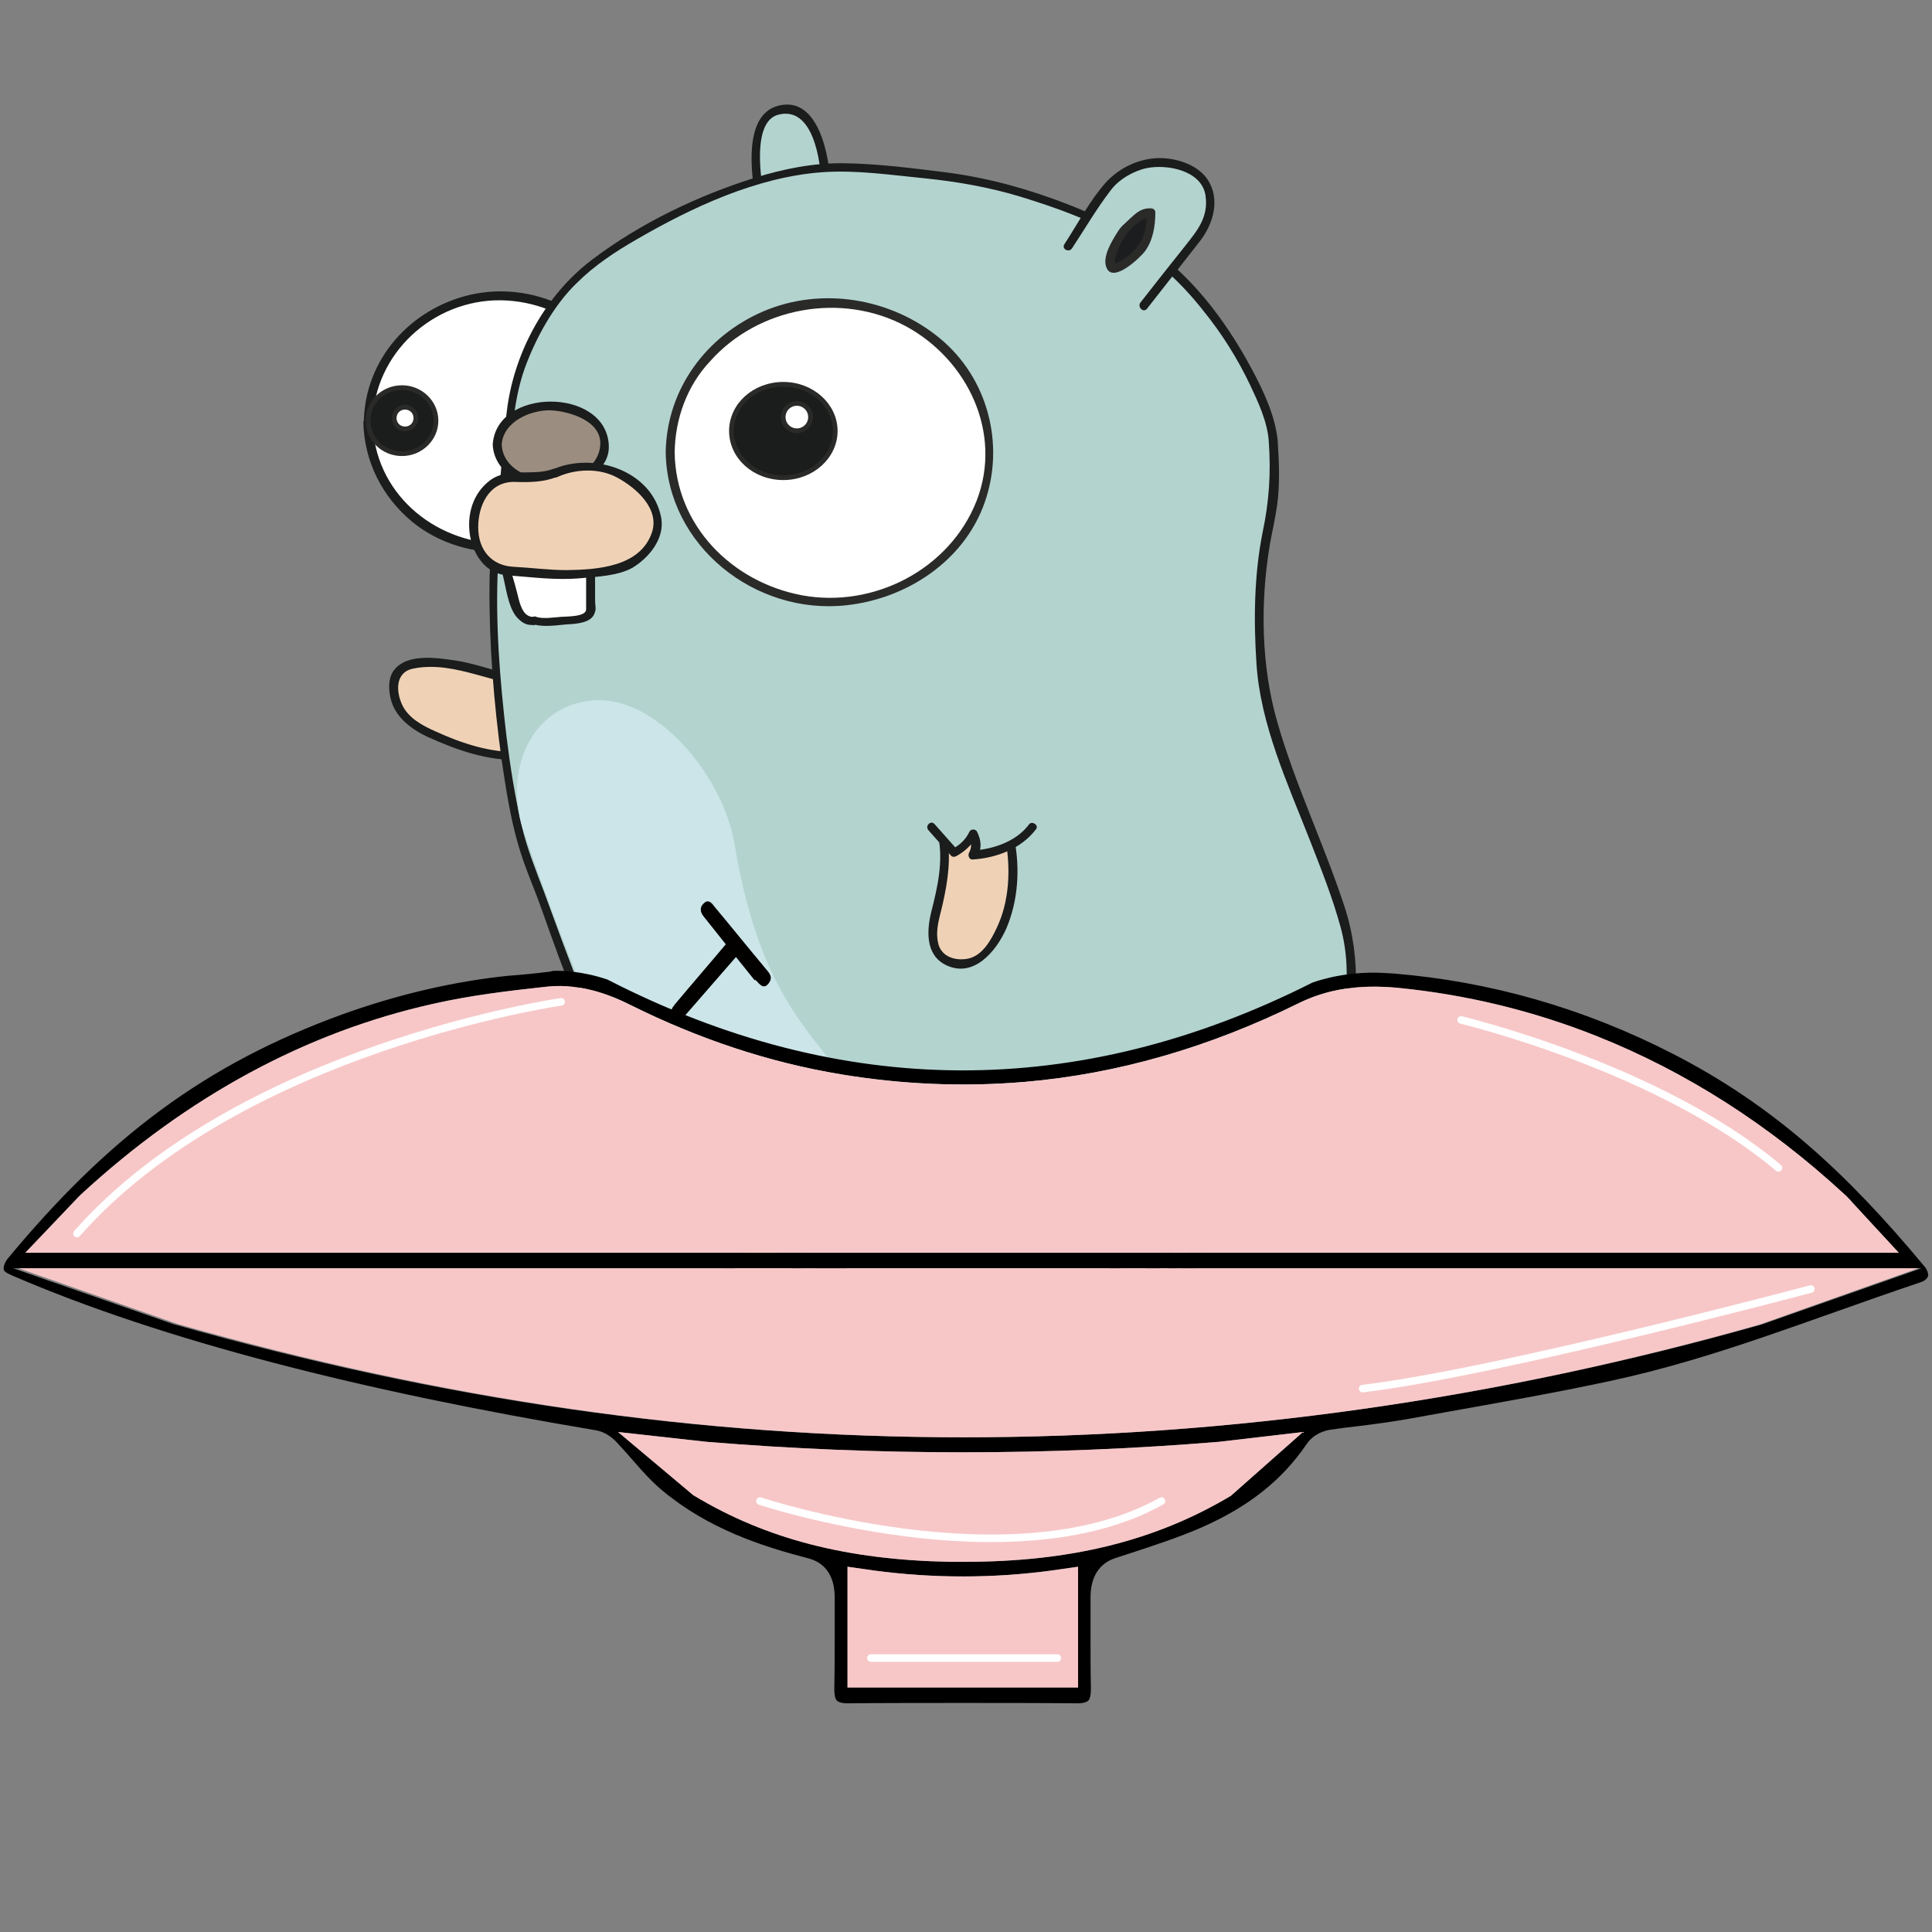 <?xml version="1.0" encoding="utf-8"?>
<!-- Generator: Adobe Illustrator 19.0.0, SVG Export Plug-In . SVG Version: 6.00 Build 0)  -->
<svg version="1.0" id="图层_1" xmlns="http://www.w3.org/2000/svg" xmlns:xlink="http://www.w3.org/1999/xlink" x="0px" y="0px"
	 viewBox="0 0 512 512" style="enable-background:new 0 0 512 512;" xml:space="preserve">
<rect x="0" y="0" width="512" height="512" fill="#808080" stroke="none"/>
<style type="text/css">
	.st0{fill:#EFD2B6;}
	.st1{fill:#1B1C1C;}
	.st2{fill:#B3D3CF;}
	.st3{fill:#FFFFFF;}
	.st4{fill:none;stroke:#2A2A29;stroke-miterlimit:10;}
	.st5{fill:#CCE5E8;}
	.st6{fill:#2A2A29;}
	.st7{fill:#1C1D1E;}
	.st8{fill:#9B8E80;}
	.st9{fill:#F7C7C8;}
	.st10{fill:#030000;}
	.st11{fill:none;stroke:#FFFFFF;stroke-width:2;stroke-linecap:round;stroke-miterlimit:10;}
</style>
<g id="XMLID_1_">
	<g id="XMLID_49_" transform="translate(-161.763 -248.822)">
		<g id="XMLID_130_" transform="matrix(-1.25 0 0 -1.25 232.219 530.113)">
			<path id="XMLID_47_" class="st0" d="M-54,64.8c0,0,7.1-0.3,13.4,2.4c6.2,2.6,14.7,5,13.3,14c-0.9,5.6-14.2,2.7-14.2,2.7
				s-9.8-3.6-16.3-3.2"/>
		</g>
		<g id="XMLID_128_" transform="matrix(-1.25 0 0 -1.25 232.219 531.988)">
			<path id="XMLID_46_" class="st1" d="M-54,65.4c7-0.2,13.5,2.1,19.7,4.9c2.8,1.3,5.5,3.2,7,5.9c1.2,2.2,1.8,6.2,0.1,8.3
				c-2.9,3.7-9.6,2.5-13.6,1.9c-5.8-1-11-3.6-17.1-3.4c-1.2,0-1.2-1.8,0-1.9c9.1-0.3,17.4,5.5,26.6,3.7c3.8-0.7,3.8-4.7,2.4-7.7
				c-1.3-2.8-4.3-4.4-7-5.6c-5.7-2.6-11.7-4.6-18.1-4.4C-55.2,67.3-55.2,65.4-54,65.4"/>
		</g>
		<g id="XMLID_126_" transform="matrix(-1.25 0 0 -1.25 362.313 286.957)">
			<path id="XMLID_45_" class="st2" d="M-14.6-8.8c0,0,0.2,16.3,8.9,16.2c8.7-0.2,5.1-19,5.1-19"/>
		</g>
		<g id="XMLID_124_" transform="matrix(-1.25 0 0 -1.25 360.438 286.957)">
			<path id="XMLID_44_" class="st1" d="M-15.2-8.8c0.1,5,1.7,16.9,9.1,15c5.6-1.4,3.8-13.5,3-17.6c-0.2-1.2,1.6-1.7,1.8-0.5
				c1,5.6,2.7,18.1-4.8,20C-14.7,10.3-17-3-17.1-8.8C-17.1-10-15.2-10-15.2-8.8"/>
		</g>
		<g id="XMLID_122_" transform="matrix(-1.25 0 0 -1.25 354.566 741.752)">
			<path id="XMLID_43_" class="st0" d="M-17,128.9c0,0,12.3-21.2,18.9-17c6.6,4.2-8.5,22-8.5,22"/>
		</g>
		<g id="XMLID_120_" transform="matrix(-1.25 0 0 -1.25 356.185 742.698)">
			<path id="XMLID_42_" class="st1" d="M-16.5,129.2c2.2-3.8,4.7-7.4,7.5-10.7c2.7-3.3,7.5-8.9,12.3-6.8c4.8,2,1.5,9.2-0.1,12.2
				c-2.1,4.1-4.9,8-7.9,11.5c-0.8,0.9-2.1-0.4-1.3-1.3c2.4-2.8,15-18.8,7.9-20.9c-4.1-1.2-9.3,6.3-11.3,8.9c-2,2.6-3.8,5.3-5.5,8.2
				C-15.5,131.2-17.1,130.3-16.5,129.2"/>
		</g>
		<g id="XMLID_118_" transform="matrix(-1.25 0 0 -1.25 568.563 661.019)">
			<path id="XMLID_41_" class="st2" d="M47.9,104.5c-8.2,0.9-8.2,2-12.4,0.9c-4.2-1.1-15.5-8.1-11.2-11.3s4.8-4.3,10.6-3.4
				c5.7,0.9,17.7,3.6,17.7,3.6"/>
		</g>
		<g id="XMLID_116_" transform="matrix(-1.25 0 0 -1.25 568.563 659.144)">
			<path id="XMLID_40_" class="st1" d="M47.9,103.9c-5.5,0.7-9.9,2.3-15.2-0.1c-3.3-1.5-10.8-5.4-10.3-9.9c0.3-2.2,3.5-3.8,5.1-4.9
				c2.4-1.6,5.4-1.1,8.1-0.7c5.7,1,11.4,2.2,17.1,3.5c1.2,0.3,0.7,2.1-0.5,1.8c-3.8-0.8-7.6-1.6-11.3-2.4C38,90.6,35,90,32.1,89.8
				c-3-0.2-5.4,1.9-7.5,3.8c-2.9,2.5,8.6,8.6,10.3,9.2c4.1,1.6,8.8-0.2,13-0.7C49,101.9,49,103.8,47.9,103.9"/>
		</g>
		<g id="XMLID_114_" transform="matrix(-1.25 0 0 -1.25 167.181 387.779)">
			<path id="XMLID_39_" class="st3" d="M-73.7,21.7C-73.7,6.9-86.3-5-101.9-5c-15.5,0-28.1,12-28.1,26.7s12.6,26.7,28.1,26.7
				C-86.3,48.4-73.7,36.5-73.7,21.7"/>
		</g>
		<g id="XMLID_112_" transform="matrix(-1.25 0 0 -1.25 169.056 387.779)">
			<path id="XMLID_38_" class="st1" d="M-73.2,21.7C-73.4,6.9-86-3.9-100.4-4.1c-14.4-0.2-27,11.3-27.2,25.8
				c-0.2,14.8,13.2,25.6,27.2,25.8C-86,47.7-73.4,36.2-73.2,21.7c0-1.2,1.9-1.2,1.9,0c-0.2,13.3-9.9,24.1-22.7,27
				c-13,2.9-26.8-3.5-32.7-15.4c-5.9-11.7-1.6-25.6,8.5-33.4c10.5-8.1,26.4-7.7,36.6,0.6c6.4,5.3,10.2,12.8,10.4,21.1
				C-71.3,22.9-73.2,22.9-73.2,21.7"/>
		</g>
		<g id="XMLID_110_" transform="matrix(-1.25 0 0 -1.25 167.181 387.175)">
			<path id="XMLID_37_" class="st1" d="M-73.7,21.5c0-3.9-3.2-7-7.2-7s-7.2,3.2-7.2,7s3.2,7,7.2,7S-73.7,25.4-73.7,21.5"/>
		</g>
		<g id="XMLID_108_" transform="matrix(-1.25 0 0 -1.25 167.181 387.175)">
			<path id="XMLID_36_" class="st4" d="M-73.7,21.5c0-3.9-3.2-7-7.2-7s-7.2,3.2-7.2,7s3.2,7,7.2,7S-73.7,25.4-73.7,21.5z"/>
		</g>
		<g id="XMLID_106_" transform="matrix(-1.25 0 0 -1.25 178.226 386.112)">
			<path id="XMLID_35_" class="st3" d="M-70.4,21.2c0-1.3-1-2.3-2.3-2.3c-1.3,0-2.3,1-2.3,2.3c0,1.3,1,2.3,2.3,2.3
				C-71.4,23.5-70.4,22.5-70.4,21.2"/>
		</g>
		<g id="XMLID_104_" transform="matrix(-1.25 0 0 -1.25 178.226 386.112)">
			<path id="XMLID_34_" class="st4" d="M-70.4,21.2c0-1.3-1-2.3-2.3-2.3c-1.3,0-2.3,1-2.3,2.3c0,1.3,1,2.3,2.3,2.3
				C-71.4,23.5-70.4,22.5-70.4,21.2z"/>
		</g>
		<g id="XMLID_102_" transform="matrix(-1.25 0 0 -1.25 553.109 395.707)">
			<path id="XMLID_33_" class="st2" d="M43.2,24.1c0.6,8.1,13.7,36,36,46S110.3,80,132,81.9s54.7-17.4,60.9-25.5
				c6.2-8.1,10.6-15.4,11.8-26.3C206,19.1,206,14.2,207.8,3c1.9-11.2-0.6-54.1-7.5-70.2c-4.5-10.7-11.5-37.1-26.6-57.8
				c-7.8-10.6-17.7-19.6-30.5-24.3c-37.9-13.7-60.3-5.8-65.9-5.6c-16.1,0.6-19.4,5.3-37.9,27.3c-11.2,13.4-13,29.4-13,40.5
				c0,13.6,18.6,45.8,19.3,64.5C46.8,10.7,41.6,2.2,43.2,24.1"/>
		</g>
		<g id="XMLID_100_" transform="matrix(-1.25 0 0 -1.25 551.234 395.707)">
			<path id="XMLID_32_" class="st1" d="M42.6,24.1c0.3,4,2.2,8.1,3.9,11.7c2.7,5.7,6.1,11.1,10.1,16c4.4,5.6,9.7,10.5,15.7,14.3
				c6.9,4.4,15.1,7.3,22.9,9.7c6.6,2,13.4,3.2,20.3,3.9c7.1,0.7,14.5,1.8,21.7,1.3c13.9-1,27.6-7.4,39.5-14.3
				c4.5-2.6,8.9-5.5,12.6-9.2c4.9-4.7,8.7-11.7,11-18c2.8-7.8,2.8-16.4,3.6-24.5c0.6-5.8,1.8-11.6,2.1-17.4
				c0.6-12-0.4-24.3-1.8-36.2c-0.8-6.4-1.8-12.9-3.3-19.2c-1.1-4.7-2.9-9.1-4.6-13.6c-10.6-28.7-22-63.4-52.9-76.1
				c-14.5-6-30.9-9-46.7-8.7c-4.7,0.1-9.3,0.6-13.9,1.3c-2.5,0.4-5.1,1-7.6,1.1c-4.8,0.2-9.6,1-13.8,3.4c-4.8,2.7-8.5,7-12.1,11.1
				c-5.8,6.6-12.1,13.3-16.3,21c-3.9,7.1-5.8,15.1-6.6,23.1c-0.6,5.6-0.5,10.9,1,16.3c1.7,6.2,4.1,12.2,6.4,18.1
				c4.7,12,10.6,24.7,11.4,37.7c0.6,9.1,0.5,18.7-1.3,27.7C42.5,11.2,42.1,17.3,42.6,24.1c0.1,1.2-1.8,1.2-1.9,0
				c-0.3-4.5-0.5-9.1,0.1-13.6c0.4-2.9,1.1-5.8,1.6-8.7c2-12.1,1.8-25.5-1.6-37.3c-3.8-13.3-9.9-25.9-14.2-39
				c-3.8-11.4-3-23.3,0.5-34.8c2.3-7.8,6.5-14.5,11.7-20.7c4.7-5.7,9.4-11.5,14.7-16.7c3.1-3.1,6.6-5.7,10.8-7.2
				c4-1.5,8.2-1.5,12.3-1.9c7.9-0.9,15.5-2.4,23.5-2.4c15.4,0.1,31.6,3.5,45.7,9.6c28.9,12.6,41.3,46,51,73.5
				c1.6,4.5,3.6,8.9,4.9,13.5c1.7,5.8,2.6,11.8,3.5,17.8c1.7,12.3,2.7,24.9,2.6,37.3c0,4.8-0.6,9.4-1.3,14.1
				c-1.2,7.9-1.4,15.8-2.5,23.7c-1.7,12-8.2,23.8-18,31.2c-10.2,7.7-22.3,13.5-34.4,17.3c-6.1,1.9-12.5,3.2-19,3.1
				c-7.3-0.1-14.9-1.1-22.1-2c-8.9-1.2-17.4-3.6-25.8-6.9c-9.1-3.6-17.1-8-24.1-14.9C54.8,53.4,50,46.4,46.1,39.1
				c-2.4-4.5-4.9-9.8-5.4-15C40.6,22.9,42.5,22.9,42.6,24.1"/>
		</g>
		<g id="XMLID_98_" transform="matrix(-1.25 0 0 -1.25 516.063 741.331)">
			<path id="XMLID_31_" class="st0" d="M31.9,128.8c0,0-6.5-19.7,3.4-20.8s10.9,18.2,10.9,18.2"/>
		</g>
		<g id="XMLID_96_" transform="matrix(-1.25 0 0 -1.25 517.871 740.833)">
			<path id="XMLID_30_" class="st1" d="M32.5,128.7c-2-6-5.4-20.6,4.1-22c9.3-1.4,11.7,12.5,12.1,19.1c0.1,1.2-1.8,1.2-1.9,0
				c-0.3-5.7-2.2-18.4-10.2-17.2c-7.5,1.1-3.7,15.1-2.2,19.6C34.7,129.3,32.9,129.8,32.5,128.7"/>
		</g>
		<g id="XMLID_94_" transform="matrix(-1.25 0 0 -1.25 520.048 735.906)">
			<path id="XMLID_29_" class="st2" d="M33.2,127.2c0,0,1.5-7.4,4.5-9.3c0,0,0.5,5.3,1.1,5.5c0.5,0.2,7.6-5.6,6.5-6.4
				c-1-0.8,6,3.7,6,5.7"/>
		</g>
		<g id="XMLID_92_" transform="matrix(-1.25 0 0 -1.25 521.855 736.404)">
			<path id="XMLID_28_" class="st1" d="M33.7,127.3c0.7-3.5,2-7.7,4.9-9.9c0.6-0.5,1.3,0.2,1.4,0.8c0.1,0.9,0.2,1.8,0.4,2.7
				c0.1,0.6,0.2,1.1,0.3,1.7c0.1,0.6-0.8,0.3,0.1-0.3c0.8-0.5,5-4.5,5.1-4.4c-0.2-0.2-0.3-0.6-0.2-0.9c0,0,0,0,0,0
				c0.2-0.6,0.8-0.8,1.4-0.6c2.2,1.1,6.1,3.8,6.5,6.4c0.2,1.2-1.6,1.7-1.8,0.5c-0.3-2-3.9-4.4-5.7-5.3c0.5-0.2,0.9-0.4,1.4-0.6
				c0.2-0.5-0.4-1.2,0.1-0.5c0.1,0.2,0.1,0.4,0.1,0.7c0,0.7-0.6,1.3-0.9,1.8c-1.5,1.7-3.2,3.2-5,4.5c-3.4,2.5-3.4-3.5-3.6-5.7
				c0.5,0.3,0.9,0.5,1.4,0.8c-2.5,1.9-3.5,5.8-4.1,8.8C35.3,129,33.5,128.5,33.7,127.3"/>
		</g>
		<g id="XMLID_90_" transform="matrix(-1.25 0 0 -1.25 358.021 720.684)">
			<path id="XMLID_27_" class="st5" d="M-15.9,122.5c-12.8,6.9-13.1,17.2-3.1,30.1c7.4,9.5,15.7,18.8,20.3,46
				C3.7,213.1,18,230.1,31.2,229c13.2-1,19.4-15,14.6-28.4c-4.8-13.4-22.4-64.9-35.1-71.6C10.6,129.1-4.2,116.3-15.9,122.5"/>
		</g>
		<g id="XMLID_88_" transform="matrix(-1.25 0 0 -1.25 295.931 400.707)">
			<path id="XMLID_26_" class="st3" d="M-34.7,25.6c0-17.5-15.2-31.7-33.8-31.7c-18.7,0-33.8,14.2-33.8,31.7s15.2,31.7,33.8,31.7
				C-49.9,57.3-34.7,43.1-34.7,25.6"/>
		</g>
		<g id="XMLID_86_" transform="matrix(-1.25 0 0 -1.25 297.806 400.707)">
			<path id="XMLID_23_" class="st6" d="M-34.2,25.6c-0.2-15.5-12.1-27.5-27-30.3c-15.2-2.8-31.3,5.5-37,20
				c-5.6,14.4,1.9,29.9,14.9,37c13.7,7.4,31.4,4.1,41.6-7.4C-36.8,39.7-34.3,32.7-34.2,25.6c0-1.2,1.9-1.2,1.9,0
				C-32.5,39-40.9,50.3-53,55.5c-12.4,5.3-27.1,2.8-37.4-5.7c-10.2-8.4-13.9-22.5-9.5-34.9C-95.5,2.5-83.4-5.4-70.7-6.8
				C-51.3-9-32.6,5.8-32.3,25.6C-32.3,26.8-34.2,26.8-34.2,25.6"/>
		</g>
		<g id="XMLID_84_" transform="matrix(-1.25 0 0 -1.25 322.106 391.54)">
			<path id="XMLID_22_" class="st1" d="M-26.8,22.8c0-5.5-4.9-9.9-11-9.9s-11,4.5-11,9.9s4.9,9.9,11,9.9S-26.8,28.3-26.8,22.8"/>
		</g>
		<g id="XMLID_82_" transform="matrix(-1.25 0 0 -1.25 322.106 391.54)">
			<path id="XMLID_21_" class="st4" d="M-26.8,22.8c0-5.5-4.9-9.9-11-9.9s-11,4.5-11,9.9s4.9,9.9,11,9.9S-26.8,28.3-26.8,22.8z"/>
		</g>
		<g id="XMLID_80_" transform="matrix(-1.25 0 0 -1.25 344.188 385.73)">
			<path id="XMLID_20_" class="st3" d="M-20.1,21.1c0-1.6-1.3-2.9-2.9-2.9s-2.9,1.3-2.9,2.9S-24.6,24-23,24S-20.1,22.7-20.1,21.1"/>
		</g>
		<g id="XMLID_78_" transform="matrix(-1.25 0 0 -1.25 344.188 385.73)">
			<path id="XMLID_19_" class="st4" d="M-20.1,21.1c0-1.6-1.3-2.9-2.9-2.9s-2.9,1.3-2.9,2.9S-24.6,24-23,24S-20.1,22.7-20.1,21.1z"
				/>
		</g>
		<g id="XMLID_76_" transform="matrix(-1.25 0 0 -1.25 497.938 338.207)">
			<path id="XMLID_18_" class="st2" d="M26.5,6.7L14.2,22.2c0,0-6.1,9.9,3.4,13.8c9.5,3.9,16.1-3.6,16.6-4.4
				c0.5-0.7,8.2-12.3,8.2-12.3"/>
		</g>
		<g id="XMLID_74_" transform="matrix(-1.25 0 0 -1.25 496.612 336.881)">
			<path id="XMLID_17_" class="st1" d="M26.1,6.3c-3.1,4-6.3,8-9.4,11.9c-2.5,3.2-5.1,6.1-4.4,10.8c0.8,5.3,8.1,6.7,12.5,5.8
				c2.8-0.6,5.9-2.4,7.6-4.7c3-3.9,5.5-8.2,8.2-12.3c0.7-1,2.3-0.1,1.6,0.9c-2.8,4.3-5.4,9.3-8.8,13.1c-2.5,2.7-5.9,4.5-9.5,5
				c-4,0.6-9.7-0.8-12.1-4.5c-2.7-4.2-1.1-9.4,1.7-13L24.7,5C25.5,4,26.8,5.4,26.1,6.3"/>
		</g>
		<g id="XMLID_72_" transform="matrix(-1.25 0 0 -1.25 501.063 298.415)">
			<path id="XMLID_16_" class="st7" d="M27.4-5.4c0,0-0.1-5.6,2.5-8.1s4.8-4.2,6-3.3c1.2,0.9-2.2,7.8-3.6,8.6
				C30.8-7.3,29.9-5.1,27.4-5.4"/>
		</g>
		<g id="XMLID_70_" transform="matrix(-1.25 0 0 -1.25 502.938 298.415)">
			<path id="XMLID_15_" class="st6" d="M28-5.4c0-2.8,0.5-5.9,2.2-8.2c0.8-1.1,6.6-6.8,8.1-3.6c1.1,2.3-1.1,5.8-2.3,7.7
				c-0.7,1.2-1.6,1.8-2.6,2.8c-1.4,1.3-2.5,2.3-4.5,2.2c-1.2-0.1-1.2-1.9,0-1.9c1.7,0.1,4-2,5.1-3.4c1.2-1.6,2.1-3.6,2.6-5.5
				c0.5-2-2.3,0.4-2.8,0.7c-1.4,1.1-2.5,2.3-3.2,4c-0.6,1.6-0.8,3.4-0.8,5.1C29.8-4.2,28-4.2,28-5.4"/>
		</g>
		<g id="XMLID_68_" transform="matrix(-1.25 0 0 -1.25 222.217 397.56)">
			<path id="XMLID_14_" class="st8" d="M-57.1,24.7c0-4.5-5.1-8.2-11.4-8.2s-11.4,3.7-11.4,8.2s5.1,8.2,11.4,8.2
				S-57.1,29.2-57.1,24.7"/>
		</g>
		<g id="XMLID_66_" transform="matrix(-1.25 0 0 -1.25 224.092 397.56)">
			<path id="XMLID_13_" class="st1" d="M-56.5,24.7c-0.6-9.8-20.3-9.8-20.9,0c-0.3,5.1,6.6,7.1,10.5,7.3
				C-62.6,32.1-56.8,29.6-56.5,24.7c0.1-1.2,1.9-1.2,1.9,0c-0.7,12.2-23.9,12.2-24.6,0c-0.4-6.2,7.4-9,12.3-9.1
				c5.5-0.2,12,3.1,12.3,9.1C-54.6,25.9-56.4,25.9-56.5,24.7"/>
		</g>
		<g id="XMLID_64_" transform="matrix(-1.25 0 0 -1.25 261.966 436.419)">
			<path id="XMLID_12_" class="st3" d="M-45,36.4V21.1c0,0-0.9-2.1,5.1-2.4c6-0.3,6.7,0,6.7,0s3.1-1,4.3,4c1.2,5,4.3,14.4,4.3,14.4
				L-45,36.4z"/>
		</g>
		<g id="XMLID_62_" transform="matrix(-1.25 0 0 -1.25 263.842 436.419)">
			<path id="XMLID_11_" class="st1" d="M-44.5,36.4V22.8c0-1.3-0.3-1.7,0.1-2.7c0.7-2.2,4.2-2.3,6-2.4c2.1-0.2,4.8-0.6,6.9,0
				c-1-0.3,0.6-0.1,0.9-0.1c1,0.1,1.8,0.7,2.5,1.4c2.2,2.3,2.5,7.1,3.4,10c0.8,2.6,1.6,5.1,2.4,7.6c0.2,0.6-0.3,1.2-0.9,1.2
				c-6.8-0.2-13.6-0.3-20.4-0.5c-1.2,0-1.2-1.9,0-1.9c6.8,0.2,13.6,0.3,20.4,0.5c-0.3,0.4-0.6,0.8-0.9,1.2
				c-1.6-4.7-3.1-9.5-4.3-14.4c-0.4-1.4-1.1-3.3-2.8-3.4c-0.3,0-0.5,0.2-0.8,0c-1.5-0.5-3.8-0.1-5.3,0c-1.4,0.1-5.3,0-5.3,1.6v4.1
				v11.2C-42.6,37.6-44.5,37.6-44.5,36.4"/>
		</g>
		<g id="XMLID_60_" transform="matrix(-1.25 0 0 -1.25 246.562 409.654)">
			<path id="XMLID_10_" class="st0" d="M-49.7,28.3c0,0-5.2,2.5-10.6,1.1c-5.4-1.3-11.7-6.9-11.2-12.3c0.5-5.4,6-9,9.3-9.1
				c1.3,0,4.2-1.1,11-1.1c6.1,0,7.1,0.6,10.8,0.7c4.6,0.2,7.9,3.7,7.8,10.3s-4.6,9.8-9.3,9.5C-46.6,27.1-49.7,28.3-49.7,28.3"/>
		</g>
		<g id="XMLID_58_" transform="matrix(-1.25 0 0 -1.25 245.616 408.035)">
			<path id="XMLID_6_" class="st1" d="M-50,27.8c-8.6,3.9-21.2-0.1-23.1-10.2C-73.9,13.2-70.5,9.1-67,7c3-1.7,7.5-1.9,10.8-2.2
				c5.3-0.5,10.4,0.2,15.7,0.6c4.5,0.3,7.1,4.1,7.9,8.2c0.8,4.5-0.5,9.2-4.3,12c-3.9,2.8-9.1,0.7-13.4,2.4c-1.1,0.4-1.6-1.4-0.5-1.8
				c2.8-1.1,5.9-1.1,8.8-1c5.4,0.1,7.7-5,7.7-9.6c0-4.8-2.8-8.2-7.6-8.4c-3.8-0.2-7.4-0.7-11.2-0.7c-6.5,0.1-15.5,0.7-18,7.9
				c-1.8,5.1,3.4,9.6,7.3,11.7c3.8,2.1,8.9,1.9,12.8,0.1C-49.8,25.7-48.9,27.3-50,27.8"/>
		</g>
		<g id="XMLID_56_" transform="matrix(-1.25 0 0 -1.25 441.036 566.332)">
			<path id="XMLID_4_" class="st0" d="M9.2,75.8c0,0-1.2-6.5,0-12.5c1.2-6.1,4.8-14.9,12.1-13.3c7.3,1.6,3.2,12.3,3.2,12.3
				s-2.2,8.7-1,14.5"/>
		</g>
		<g id="XMLID_54_" transform="matrix(-1.25 0 0 -1.25 442.844 565.834)">
			<path id="XMLID_5_" class="st1" d="M9.8,75.6C8.6,69.4,9,62.7,11.5,56.8c2.1-4.8,7-10.8,13-7.7c4.2,2.2,3.9,7.3,2.9,11.3
				c-1.3,5.1-2.5,10.4-1.5,15.7c0.2,1.2-1.6,1.7-1.8,0.5c-0.9-4.8-0.2-9.8,0.9-14.6c0.6-2.8,1.6-5.3,1-8.2c-0.6-3.1-3.8-4-6.5-3.4
				c-3,0.7-4.8,4-6,6.6c-2.6,5.5-2.9,12.1-1.9,18.1C11.8,76.3,10,76.8,9.8,75.6"/>
		</g>
		<g id="XMLID_52_" transform="matrix(-1.25 0 0 -1.25 450.313 560.646)">
			<path id="XMLID_7_" class="st2" d="M12,74.1c3.7-5.4,12.6-6,12.6-6s-1.5,2.2,0,4.5c0,0,1.3-2.7,4-4l4.8,5.4"/>
		</g>
		<g id="XMLID_50_" transform="matrix(-1.25 0 0 -1.25 451.932 561.592)">
			<path id="XMLID_8_" class="st1" d="M12.5,74.4c3.1-4.1,8.4-6.1,13.4-6.4c0.7-0.1,1.1,0.8,0.8,1.4c-0.6,1.1-0.6,2.2,0,3.6h-1.6
				c0.9-1.9,2.5-3.3,4.3-4.3c0.4-0.2,0.8-0.2,1.1,0.1c1.6,1.8,3.2,3.6,4.8,5.4c0.8,0.9-0.5,2.2-1.3,1.3c-1.6-1.8-3.2-3.6-4.8-5.4
				c0.4,0,0.8,0.1,1.1,0.1c-1.6,0.8-2.9,2-3.7,3.7c-0.3,0.6-1.3,0.6-1.6,0c-0.9-1.8-1.1-3.6,0-5.4c0.3,0.5,0.5,0.9,0.8,1.4
				c-4.3,0.3-9.1,1.9-11.8,5.5C13.4,76.3,11.8,75.3,12.5,74.4"/>
		</g>
	</g>
	<g id="XMLID_2_">
		<path id="XMLID_3_" d="M295.6,412.9l3.7-1.2c6.4-2.1,12.9-4.2,19.1-6.9c12.5-5.5,21.3-12.5,27.8-22c2-3,5.1-3.7,6.3-3.9
			c2.6-0.4,5.2-0.7,7.8-1c4.1-0.5,8.4-1.1,12.5-1.8c3.3-0.6,6.7-1.2,10-1.8c14.5-2.6,29.4-5.2,43.8-8.3c27.9-6,51.6-15.8,82.1-26.1
			c1-0.3,1.4-0.6,1.6-0.8c0.6-0.5,0.6-0.9,0.7-1c0-0.6-0.2-1.6-1.1-2.6c-20.7-24.9-40.1-42.7-66.9-56.4c-23.3-11.9-48-19-73.6-21.1
			l-1.7-0.1c-9.6-0.7-17.1,1.5-19.9,2.5c-62,31.3-124.9,31-186.8-0.8c-7.1-2.4-12.7-2.4-14.5-2.3c-0.2,0.1-0.5,0.1-0.8,0.2
			c-2.5,0.3-5,0.6-7.4,0.8c-1.2,0.1-2.5,0.2-3.7,0.3c-14.5,1.5-29.4,5-44.1,10.3c-36.2,13.2-61.8,32.5-88.5,64.7
			c-0.5,0.6-1,1.7-1,2.2c-0.1,0.9-0.1,1.2,2.4,2.3c39.9,17.2,92.8,30.6,154.3,40.9c2,0.3,4.1,1.4,5.9,3.4c1.5,1.6,3,3.3,4.3,4.8
			c2.5,2.9,4.9,5.5,7.5,7.7c12.3,10.3,26.6,14.9,38.9,18.1c4.5,1.2,6.9,4.8,6.9,10.3c0,3.3,0,6.6,0,10c0,4.8,0,9.6-0.1,14.3
			c0,1.4,0.2,2.5,0.6,3c0.3,0.3,1,0.8,2.8,0.8c10.1-0.1,20.3-0.1,30.5-0.1c10.2,0,20.5,0,30.7,0.1c1.3,0,2.3-0.3,2.8-0.8
			c0.4-0.5,0.6-1.6,0.6-3c-0.1-4.9-0.1-9.9-0.1-14.4l0-0.4c0-3.2,0-6.3,0-9.5C289,417.9,291.3,414.3,295.6,412.9z M19.9,318.1
			c0.5-0.6,1-1.1,1.5-1.5c28.3-26.1,59.8-43.1,93.5-50.6c9.7-2.2,19.7-3.4,29.8-4.5c7-0.8,14.4,0.8,22.5,4.9
			c18.1,9,36.8,15.2,55.6,18.3c16.2,2.7,32.6,3.4,48.9,2c24.4-2.1,48.7-9.1,72.4-20.8c7.7-3.8,16.1-5.1,26.5-4.1
			c18.1,1.8,35.8,6.1,52.6,12.8c23.6,9.4,45.7,23.5,65.7,42c0.5,0.4,0.9,0.9,1.5,1.5l0.6,0.7l12.2,13.2H6.7L19.9,318.1z M46.3,351
			l-0.1,0L3.5,336.1h505.7L466.9,351c-70,19.8-141.1,29.9-211.7,29.9C184.7,380.9,116.2,370.8,46.3,351z M285.8,447.2h-61.2v-32l7,1
			c15.7,2.1,31.6,2.1,47.1,0l7-1V447.2z M255.5,413.9c-1.2,0-2.5,0-3.7,0c-27.2-0.5-48.7-6-67.8-17.5l-0.2-0.1l-20-16.8l23.5,2.6
			c44.9,3.7,90.6,3.7,135.7,0l22.3-2.6l-19.1,16.9C306.1,408.4,283.6,413.9,255.5,413.9z"/>
		<path id="XMLID_53_" class="st9" d="M21.4,316.6c28.3-26.1,59.8-43.1,93.5-50.6c9.7-2.2,19.7-3.4,29.8-4.5
			c7-0.8,14.4,0.8,22.5,4.9c18.1,9,36.8,15.2,55.6,18.3c16.2,2.7,32.6,3.4,48.9,2c24.4-2.1,48.7-9.1,72.4-20.8
			c7.7-3.8,16.1-5.1,26.5-4.1c18.1,1.8,35.8,6.1,52.6,12.8c23.6,9.4,45.7,23.5,65.7,42c0.5,0.4,0.9,0.9,1.5,1.5l0.6,0.7l12.2,13.2
			H6.7"/>
		<path id="XMLID_55_" class="st9" d="M47.5,351l-0.1,0L4.9,336.1h503.5l-42,14.9c-69.7,19.8-140.5,29.9-210.8,29.9
			C185.3,380.9,117.1,370.8,47.5,351z"/>
		<path id="XMLID_57_" class="st9" d="M255.5,413.9c-1.2,0-2.5,0-3.7,0c-27.2-0.5-48.7-6-67.8-17.5l-0.2-0.1l-20-16.8l23.5,2.6
			c44.9,3.7,90.6,3.7,135.7,0l22.3-2.6l-19.1,16.9C306.1,408.4,283.6,413.9,255.5,413.9z"/>
		<path id="XMLID_59_" class="st9" d="M285.8,447.2h-61.2v-32l7,1c15.7,2.1,31.6,2.1,47.1,0l7-1V447.2z"/>
		<path id="XMLID_71_" class="st10" d="M195.4,253.2c-4.7,5.4-9.4,10.8-14.1,16.2c-0.9,1-2,1.4-3,0c-0.9-1.4-0.2-2.3,0.6-3.3
			c4.6-5.5,9.3-10.9,13.9-16.4c0.9-1,1.8-2.5,3.2-1c1.4,1.6,0.2,2.7-0.5,3.9c-0.1,0.1-0.2,0.3-0.3,0.4
			C195.3,253,195.4,253.1,195.4,253.2z"/>
		<path id="XMLID_61_" class="st10" d="M200,259.8c-4.5-5.6-9-11.2-13.5-16.9c-0.9-1.1-1.2-2.4,0-3.5c1.1-1.1,2-0.3,2.7,0.7
			c4.6,5.5,9.1,11.1,13.7,16.6c0.9,1.1,2.1,2.2,0.8,3.9c-1.3,1.7-2.3,0.3-3.2-0.6c-0.1-0.1-0.2-0.2-0.3-0.3
			C200.1,259.6,200.1,259.7,200,259.8z"/>
		<path id="XMLID_63_" class="st11" d="M148.7,265.5c0,0-84.9,12.2-128.3,61.4"/>
		<path id="XMLID_65_" class="st11" d="M479.9,341.6c0,0-82.9,22.1-118.8,26.4"/>
		<path id="XMLID_67_" class="st11" d="M201.4,397.8c0,0,66.9,22.2,106.4,0"/>
		<line id="XMLID_69_" class="st11" x1="230.8" y1="439.4" x2="280.2" y2="439.4"/>
		<path id="XMLID_73_" class="st11" d="M387.2,270.3c0,0,52.5,12.5,84.1,39.2"/>
	</g>
</g>
<g id="XMLID_75_">
</g>
<g id="XMLID_77_">
</g>
<g id="XMLID_79_">
</g>
<g id="XMLID_81_">
</g>
<g id="XMLID_83_">
</g>
<g id="XMLID_85_">
</g>
<g id="XMLID_87_">
</g>
<g id="XMLID_89_">
</g>
<g id="XMLID_91_">
</g>
<g id="XMLID_93_">
</g>
<g id="XMLID_95_">
</g>
<g id="XMLID_97_">
</g>
<g id="XMLID_99_">
</g>
<g id="XMLID_101_">
</g>
<g id="XMLID_103_">
</g>
</svg>
